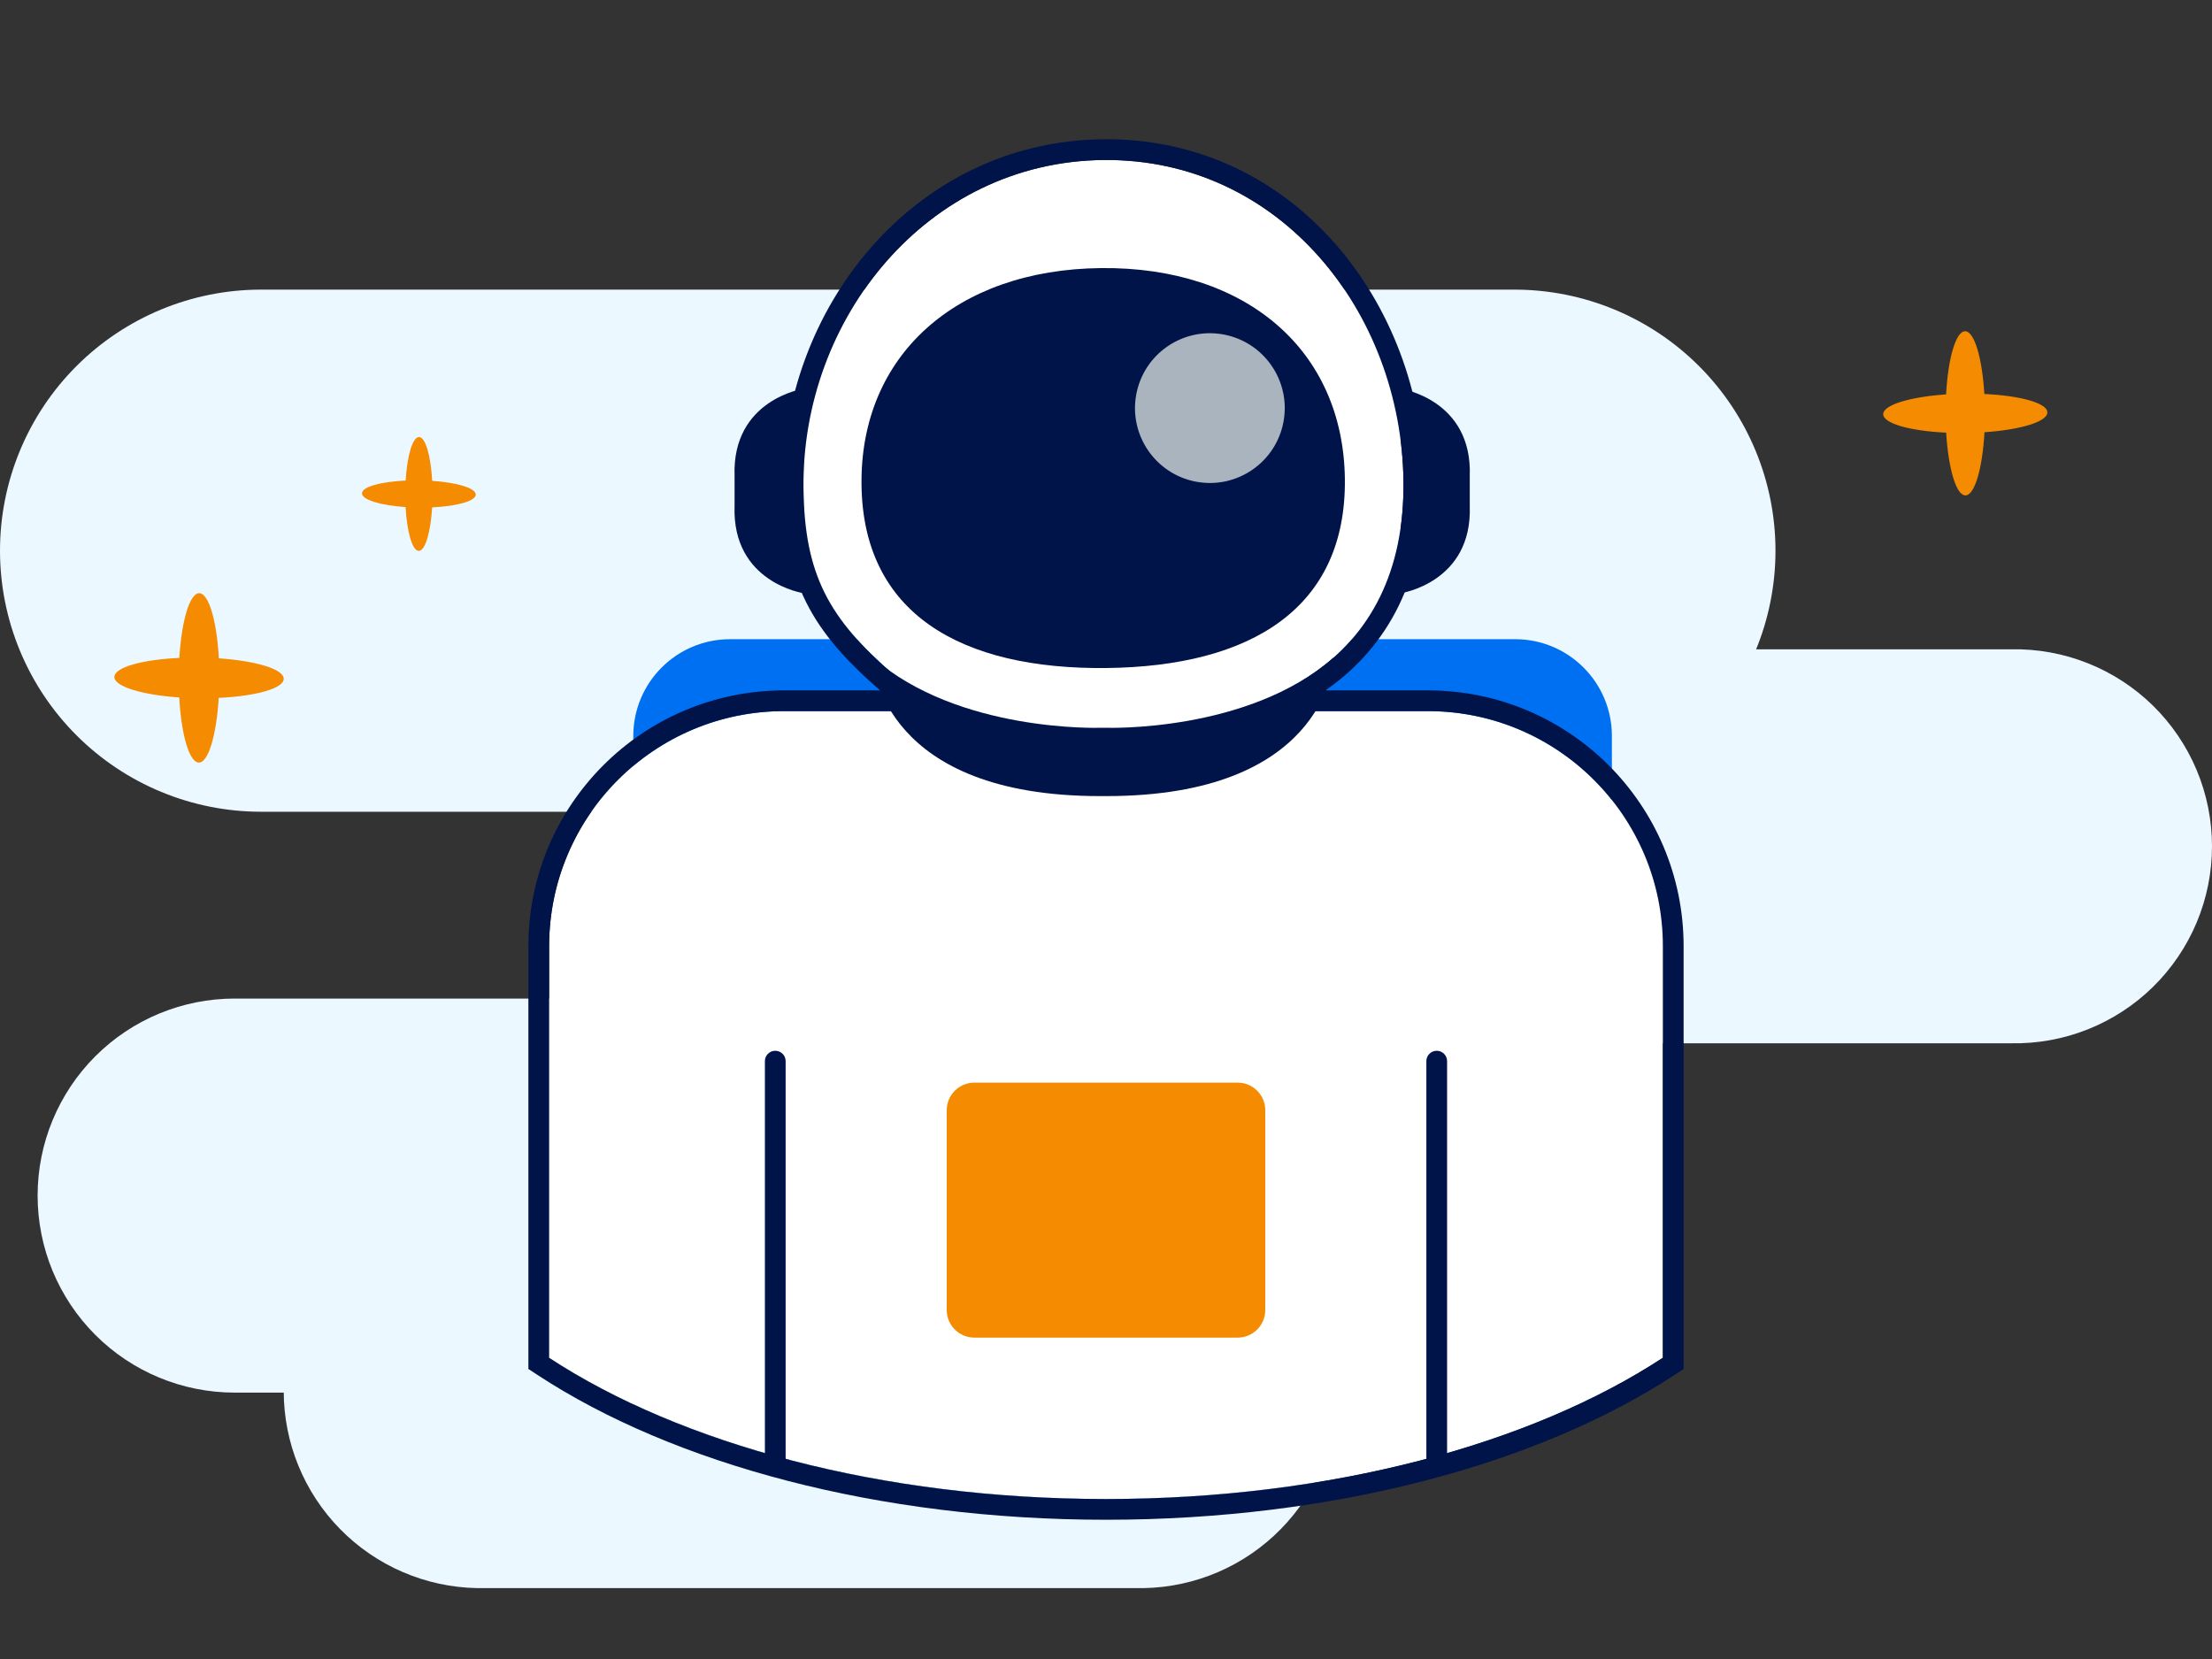 <svg width="320" height="240" viewBox="0 0 320 240" fill="none" xmlns="http://www.w3.org/2000/svg">
<rect x="0" y="0" width="320" height="240" fill="#333333" stroke="none"/>
<path d="M130.352 144.457H33.943C26.384 144.457 19.134 147.46 13.789 152.805C8.444 158.15 5.441 165.4 5.441 172.959C5.441 180.519 8.444 187.768 13.789 193.114C19.134 198.459 26.384 201.462 33.943 201.462H130.392C137.952 201.462 145.201 198.459 150.547 193.114C155.892 187.768 158.895 180.519 158.895 172.959C158.895 165.4 155.892 158.15 150.547 152.805C145.201 147.46 137.952 144.457 130.392 144.457H130.352Z" fill="#EBF8FF"/>
<path d="M165.474 172.75H69.015C61.549 172.89 54.437 175.954 49.206 181.283C43.976 186.612 41.046 193.78 41.046 201.247C41.046 208.714 43.976 215.883 49.206 221.212C54.437 226.541 61.549 229.605 69.015 229.745H165.474C172.939 229.605 180.052 226.541 185.282 221.212C190.513 215.883 193.443 208.714 193.443 201.247C193.443 193.78 190.513 186.612 185.282 181.283C180.052 175.954 172.939 172.89 165.474 172.75Z" fill="#EBF8FF"/>
<path d="M290.964 93.931H194.515C190.728 93.86 186.965 94.545 183.445 95.945C179.926 97.345 176.721 99.433 174.017 102.086C171.314 104.739 169.166 107.905 167.7 111.398C166.235 114.89 165.479 118.64 165.479 122.428C165.479 126.216 166.235 129.966 167.7 133.459C169.166 136.951 171.314 140.117 174.017 142.77C176.721 145.423 179.926 147.511 183.445 148.911C186.965 150.312 190.728 150.997 194.515 150.926H290.964C294.752 150.997 298.515 150.312 302.034 148.911C305.554 147.511 308.759 145.423 311.463 142.77C314.166 140.117 316.313 136.951 317.779 133.459C319.245 129.966 320 126.216 320 122.428C320 118.64 319.245 114.89 317.779 111.398C316.313 107.905 314.166 104.739 311.463 102.086C308.759 99.433 305.554 97.345 302.034 95.945C298.515 94.545 294.752 93.86 290.964 93.931Z" fill="#EBF8FF"/>
<path d="M219.084 41.898H37.767C27.75 41.898 18.144 45.877 11.062 52.96C3.979 60.043 0 69.649 0 79.665C0 89.682 3.979 99.288 11.062 106.371C18.144 113.453 27.75 117.432 37.767 117.432H219.084C229.101 117.432 238.707 113.453 245.789 106.371C252.872 99.288 256.851 89.682 256.851 79.665C256.851 69.649 252.872 60.043 245.789 52.96C238.707 45.877 229.101 41.898 219.084 41.898Z" fill="#EBF8FF"/>
<path fill-rule="evenodd" clip-rule="evenodd" d="M91.617 203.154C109.882 211.685 133.808 216.856 160 216.856C188.554 216.856 214.416 210.71 233.185 200.764V106.469C233.185 98.737 226.917 92.469 219.185 92.469H105.617C97.885 92.469 91.617 98.737 91.617 106.469V203.154Z" fill="#0070F2"/>
<path fill-rule="evenodd" clip-rule="evenodd" d="M79.44 196.422C98.475 208.891 127.493 216.856 160 216.856C192.507 216.856 221.525 208.891 240.56 196.422V136.875C240.56 118.097 225.337 102.875 206.56 102.875H113.44C94.663 102.875 79.44 118.097 79.44 136.875V196.422Z" fill="white"/>
<path fill-rule="evenodd" clip-rule="evenodd" d="M76.44 198.043L77.796 198.932C97.439 211.799 127.07 219.856 160 219.856C192.93 219.856 222.561 211.799 242.203 198.932L243.56 198.043V136.875C243.56 116.44 226.994 99.875 206.56 99.875H113.44C93.006 99.875 76.44 116.44 76.44 136.875V198.043ZM160 216.856C127.493 216.856 98.475 208.891 79.44 196.422V136.875C79.44 118.097 94.663 102.875 113.44 102.875H206.56C225.337 102.875 240.56 118.097 240.56 136.875V196.422C221.525 208.891 192.507 216.856 160 216.856Z" fill="#00144A"/>
<path fill-rule="evenodd" clip-rule="evenodd" d="M207.845 152.01C208.674 152.01 209.345 152.681 209.345 153.51V211.68C209.345 212.509 208.674 213.18 207.845 213.18C207.017 213.18 206.345 212.509 206.345 211.68V153.51C206.345 152.681 207.017 152.01 207.845 152.01Z" fill="#00144A"/>
<path fill-rule="evenodd" clip-rule="evenodd" d="M112.154 152.01C112.982 152.01 113.654 152.681 113.654 153.51V211.68C113.654 212.509 112.982 213.18 112.154 213.18C111.325 213.18 110.654 212.509 110.654 211.68V153.51C110.654 152.681 111.325 152.01 112.154 152.01Z" fill="#00144A"/>
<path d="M183.042 160.619C183.042 158.41 181.252 156.619 179.042 156.619H140.957C138.748 156.619 136.957 158.41 136.957 160.619V189.507C136.957 191.716 138.748 193.507 140.957 193.507H179.042C181.252 193.507 183.042 191.716 183.042 189.507V160.619Z" fill="#F58B00"/>
<path fill-rule="evenodd" clip-rule="evenodd" d="M116.255 56.24V71.028V85.817C116.255 85.817 105.864 84.291 106.267 73.178V71.028V68.88C105.864 57.766 116.255 56.24 116.255 56.24Z" fill="#00144A"/>
<path fill-rule="evenodd" clip-rule="evenodd" d="M202.637 56.24V71.028V85.817C202.637 85.817 213.028 84.291 212.624 73.178V71.028V68.88C213.028 57.766 202.637 56.24 202.637 56.24Z" fill="#00144A"/>
<path d="M116.235 70.623C116.376 83.175 119.918 89.473 129.286 97.609C146.15 109.701 175.832 107.444 189.805 97.57C198.265 91.809 203.178 82.658 203.035 69.64C202.75 45.125 185.12 22.878 159.61 23.147C134.111 23.413 115.953 46.102 116.235 70.623Z" fill="white"/>
<path fill-rule="evenodd" clip-rule="evenodd" d="M127.424 99.965L127.538 100.047C136.673 106.597 149.028 109.123 160.706 108.826C172.358 108.529 183.899 105.408 191.515 100.035C200.886 93.643 206.188 83.498 206.035 69.607L206.035 69.606C205.735 43.846 187.127 19.857 159.579 20.147C132.122 20.433 112.937 44.795 113.235 70.657C113.309 77.214 114.274 82.414 116.615 87.11C118.943 91.78 122.505 95.693 127.319 99.874L127.424 99.965ZM116.235 70.623C116.376 83.175 119.918 89.473 129.286 97.609C146.15 109.701 175.832 107.444 189.805 97.57C198.265 91.809 203.178 82.658 203.035 69.641C202.75 45.125 185.12 22.878 159.61 23.147C134.111 23.413 115.953 46.102 116.235 70.623Z" fill="#00144A"/>
<path fill-rule="evenodd" clip-rule="evenodd" d="M124.631 70.12C124.842 88.776 139.033 96.862 160.045 96.64C181.056 96.41 194.763 87.949 194.557 69.305C194.34 50.658 180.275 38.56 159.262 38.782C138.258 39.003 124.416 51.47 124.631 70.12Z" fill="#00144A"/>
<path d="M164.377 57.062C163.286 62.944 167.169 68.597 173.051 69.689C178.933 70.78 184.586 66.897 185.677 61.015C186.769 55.133 182.886 49.48 177.004 48.389C171.122 47.297 165.469 51.181 164.377 57.062Z" fill="#A9B4BE"/>
<path fill-rule="evenodd" clip-rule="evenodd" d="M159.118 105.284H160.071C160.071 105.284 180.529 105.98 192.898 95.138C192.933 95.106 192.988 95.12 192.986 95.168C192.888 96.785 191.088 115.167 160.071 115.167H159.118C128.099 115.167 126.301 96.785 126.203 95.168C126.201 95.12 126.256 95.106 126.291 95.138C138.66 105.98 159.118 105.284 159.118 105.284Z" fill="#00144A"/>
<path d="M25.945 95.174C26.269 89.803 27.439 85.809 28.823 85.816C30.207 85.823 31.364 89.838 31.66 95.236C37.052 95.608 41.06 96.813 41.046 98.204C41.032 99.595 37.018 100.704 31.64 100.959C31.316 106.33 30.152 110.324 28.768 110.317C27.384 110.31 26.227 106.295 25.931 100.897C20.54 100.525 16.532 99.32 16.546 97.929C16.559 96.538 20.574 95.422 25.945 95.174Z" fill="#F58B00"/>
<path d="M58.688 69.52C58.901 65.912 59.687 63.227 60.616 63.227C61.546 63.227 62.324 65.933 62.523 69.562C66.152 69.809 68.845 70.622 68.831 71.552C68.817 72.481 66.125 73.232 62.517 73.397C62.296 77.012 61.511 79.698 60.582 79.691C59.652 79.684 58.874 76.985 58.674 73.356C55.052 73.108 52.36 72.302 52.367 71.366C52.374 70.429 55.073 69.686 58.688 69.52Z" fill="#F58B00"/>
<path d="M287.064 56.997C286.756 51.793 285.624 47.92 284.283 47.92C282.942 47.92 281.82 51.823 281.532 57.056C276.299 57.414 272.416 58.586 272.436 59.926C272.455 61.267 276.338 62.349 281.542 62.588C281.86 67.801 282.992 71.674 284.333 71.665C285.673 71.655 286.796 67.762 287.084 62.528C292.307 62.171 296.19 61.009 296.18 59.658C296.17 58.307 292.277 57.235 287.064 56.997Z" fill="#F58B00"/>
</svg>
